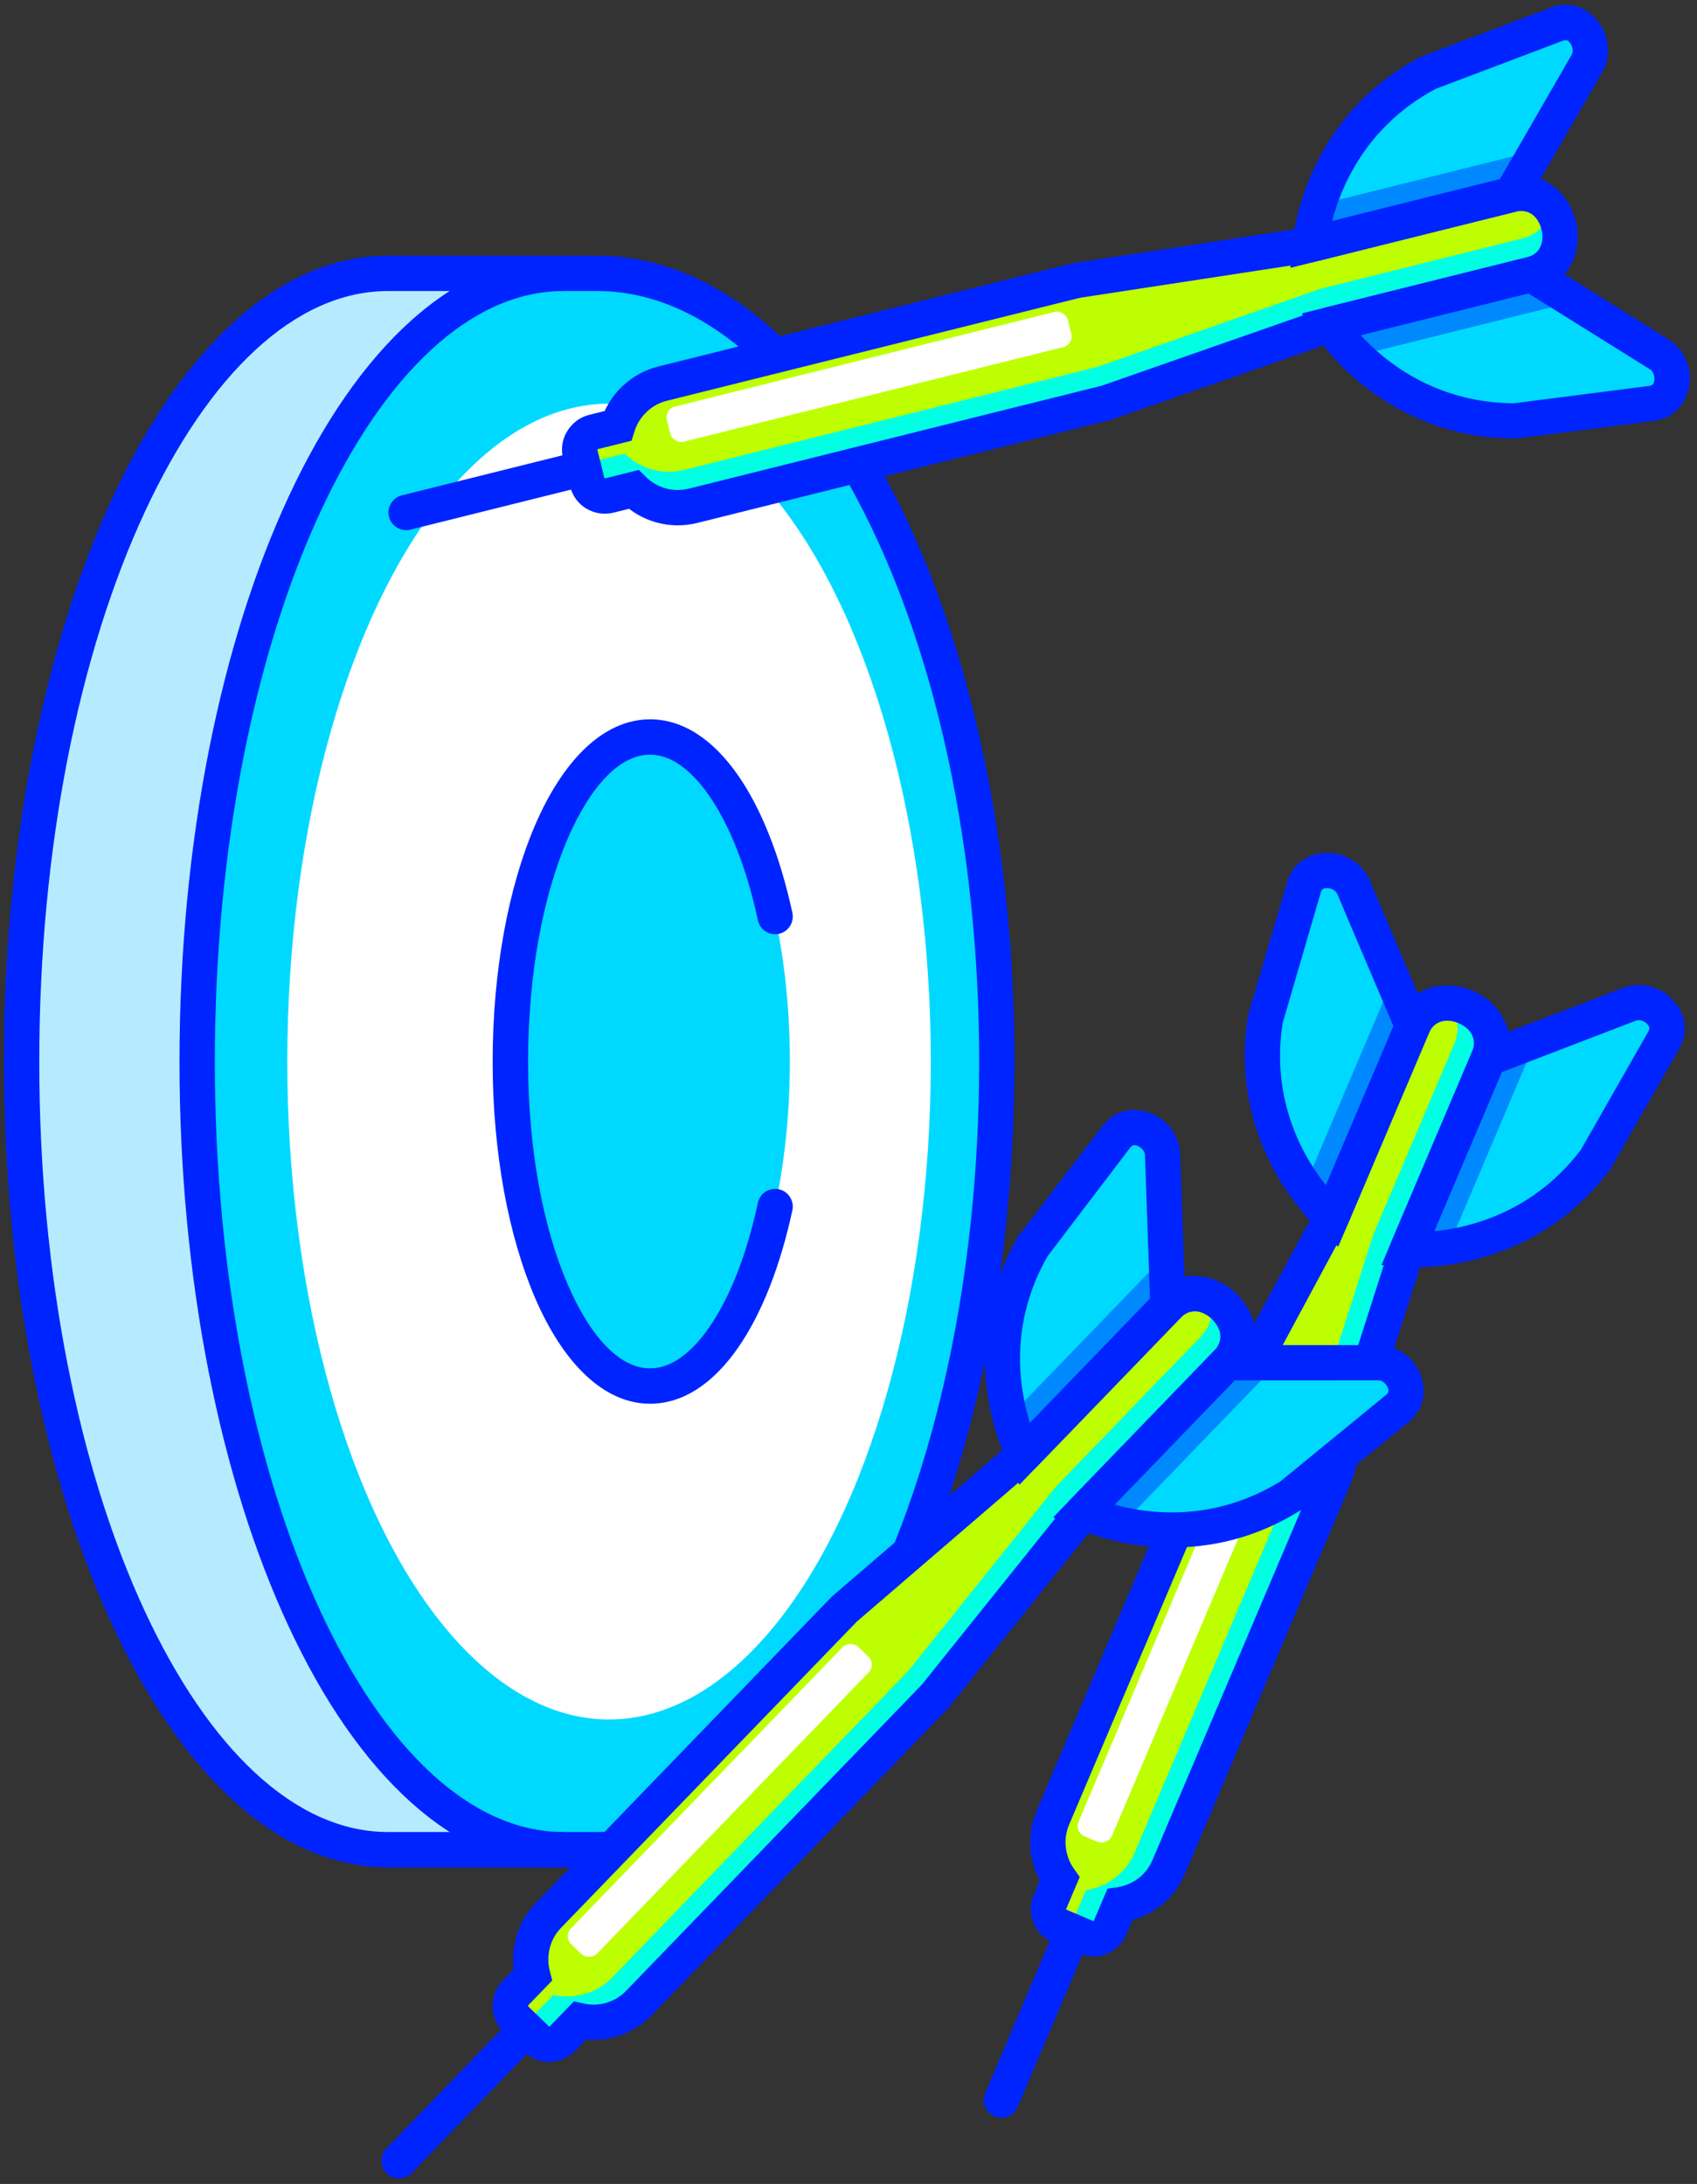 <?xml version="1.0" encoding="UTF-8"?>
<svg width="195px" height="251px" viewBox="0 0 195 251" version="1.1" xmlns="http://www.w3.org/2000/svg" xmlns:xlink="http://www.w3.org/1999/xlink">
    <rect x="0" y="0" width="195" height="251" fill="#333333" stroke="none"/>
    <!-- Generator: Sketch 49.3 (51167) - http://www.bohemiancoding.com/sketch -->
    <title>fail</title>
    <desc>Created with Sketch.</desc>
    <defs>
        <rect id="path-1" x="0" y="0" width="260" height="260"></rect>
    </defs>
    <g id="Page-1" stroke="none" stroke-width="1" fill="none" fill-rule="evenodd">
        <g id="fail" transform="translate(-28, -4)">
            <mask id="mask-2" fill="white">
                <use xlink:href="#path-1"></use>
            </mask>
            <g id="Mask"></g>
            <g id="Group-19-Copy-4" mask="url(#mask-2)">
                <g transform="translate(171.317, 178.806) rotate(293) translate(-171.317, -178.806) translate(96.317, 153.806)">
                    <path d="M110.928,29.737 C110.928,29.737 114.95,42.136 128.859,45.61 L144.612,47.467 C147.431,47.801 148.62,44.073 146.83,42.23 L134.765,29.737 L110.928,29.737 Z" id="Shape" fill="#00D9FF" fill-rule="evenodd"></path>
                    <path d="M34.875,17.765 L83.804,17.765 L110.928,20.277 L134.765,20.277 C140.657,20.277 140.657,29.737 134.765,29.737 L110.928,29.737 L83.804,32.235 L34.875,32.235 C32.269,32.235 29.971,30.846 28.702,28.761 L25.829,28.761 C24.666,28.761 23.731,27.826 23.731,26.663 L23.731,23.337 C23.731,22.187 24.666,21.239 25.829,21.239 L28.702,21.239 C29.971,19.154 32.269,17.765 34.875,17.765 Z" id="Shape" fill="#BDFF00" fill-rule="evenodd"></path>
                    <path d="M138.76,22.869 C139.962,25.675 138.626,29.737 134.765,29.737 L110.928,29.737 L83.804,32.235 L34.875,32.235 C32.269,32.235 29.971,30.846 28.702,28.761 L25.829,28.761 C24.666,28.761 23.731,27.826 23.731,26.663 L23.731,23.337 C23.731,23.176 23.744,23.029 23.785,22.869 C23.998,23.804 24.827,24.512 25.829,24.512 L28.702,24.512 C29.971,26.583 32.269,27.986 34.875,27.986 L83.804,27.986 L110.928,25.474 L134.765,25.474 C136.795,25.474 138.132,24.352 138.76,22.869 Z" id="Shape" fill="#00FFE3" fill-rule="evenodd"></path>
                    <path d="M110.928,20.277 C110.928,20.277 114.95,7.864 128.859,4.39 L144.612,2.546 C147.431,2.212 148.62,5.927 146.83,7.77 L134.765,20.277 L110.928,20.277 Z" id="Shape" fill="#00D9FF" fill-rule="evenodd"></path>
                    <path d="M110.928,20.277 C110.928,20.277 111.516,18.473 112.999,16.055 L138.84,16.055 L134.765,20.277 L110.928,20.277 Z" id="Shape" fill="#0089FF" fill-rule="evenodd"></path>
                    <path d="M110.928,29.737 C110.928,29.737 111.516,31.54 112.999,33.959 L138.84,33.959 L134.765,29.737 L110.928,29.737 Z" id="Shape" fill="#0089FF" fill-rule="evenodd"></path>
                    <rect id="Rectangle-path" fill="#FFFFFF" fill-rule="evenodd" x="34.34" y="20.664" width="47.487" height="4.169" rx="1.262"></rect>
                    <path d="M34.875,15.734 L83.804,15.734 L83.991,15.747 L110.928,18.246 L134.765,18.246 C137.864,18.246 139.855,20.05 140.737,22.361 C141.058,23.203 141.218,24.111 141.218,25.007 C141.218,25.902 141.058,26.797 140.737,27.652 C139.855,29.964 137.864,31.768 134.765,31.768 L110.928,31.768 L83.991,34.253 L83.804,34.266 L34.875,34.266 C33.231,34.266 31.694,33.839 30.358,33.09 C29.316,32.502 28.394,31.727 27.659,30.792 L25.829,30.792 C24.693,30.792 23.664,30.338 22.916,29.59 L22.903,29.59 C22.154,28.841 21.7,27.799 21.7,26.663 L21.7,23.337 C21.7,22.201 22.154,21.172 22.903,20.424 L22.916,20.424 C23.664,19.675 24.693,19.208 25.829,19.208 L27.659,19.208 C28.394,18.286 29.316,17.498 30.358,16.923 C31.694,16.161 33.231,15.734 34.875,15.734 Z M83.791,19.796 L34.875,19.796 C33.953,19.796 33.084,20.036 32.336,20.464 C31.548,20.905 30.893,21.533 30.425,22.294 L29.824,23.27 L28.702,23.27 L25.829,23.27 C25.802,23.27 25.789,23.283 25.775,23.283 L25.775,23.296 C25.762,23.31 25.762,23.323 25.762,23.337 L25.762,26.663 C25.762,26.677 25.762,26.704 25.775,26.717 C25.789,26.73 25.802,26.73 25.829,26.73 L28.702,26.73 L29.824,26.73 L30.425,27.706 C30.893,28.467 31.548,29.109 32.336,29.55 C33.084,29.964 33.953,30.204 34.875,30.204 L83.791,30.204 L110.741,27.719 L110.928,27.706 L134.765,27.706 C135.9,27.706 136.635,27.051 136.942,26.223 C137.089,25.848 137.156,25.434 137.156,25.007 C137.156,24.579 137.089,24.152 136.942,23.777 C136.635,22.949 135.9,22.308 134.765,22.308 L110.928,22.308 L110.741,22.294 L83.791,19.796 Z" id="Shape" fill="#0024FF" fill-rule="nonzero"></path>
                    <path d="M23.731,22.976 C24.853,22.976 25.762,23.884 25.762,25.007 C25.762,26.129 24.853,27.038 23.731,27.038 L2.7,27.038 C1.578,27.038 0.669,26.129 0.669,25.007 C0.669,23.884 1.578,22.976 2.7,22.976 L23.731,22.976 Z" id="Shape" fill="#0024FF" fill-rule="nonzero"></path>
                    <path d="M109.004,19.622 C109.017,19.582 113.373,6.167 128.364,2.426 L128.618,2.372 L144.385,0.529 C145.921,0.341 147.204,0.863 148.139,1.771 C148.567,2.185 148.928,2.693 149.182,3.254 C149.435,3.789 149.609,4.363 149.676,4.938 C149.836,6.421 149.422,8.011 148.286,9.173 L136.221,21.68 L135.62,22.308 L134.765,22.308 L110.928,22.308 L108.095,22.308 L109.004,19.622 Z M129.233,6.394 C120.441,8.626 115.978,14.692 114.054,18.246 L133.909,18.246 L145.374,6.367 C145.601,6.127 145.681,5.766 145.641,5.405 C145.614,5.245 145.574,5.098 145.52,4.965 C145.467,4.858 145.4,4.764 145.333,4.684 C145.227,4.59 145.053,4.537 144.839,4.55 L129.233,6.394 Z" id="Shape" fill="#0024FF" fill-rule="nonzero"></path>
                    <path d="M114.054,31.768 C115.978,35.308 120.441,41.374 129.233,43.619 L144.839,45.45 C145.053,45.476 145.227,45.423 145.333,45.316 C145.4,45.236 145.467,45.142 145.52,45.035 C145.574,44.915 145.614,44.768 145.641,44.595 C145.681,44.234 145.601,43.873 145.374,43.633 L133.909,31.768 L114.054,31.768 Z M128.364,47.574 C113.373,43.833 109.017,30.418 109.004,30.378 L108.095,27.706 L110.928,27.706 L134.765,27.706 L135.62,27.706 L136.221,28.32 L148.286,40.827 C149.422,42.002 149.836,43.579 149.676,45.062 C149.609,45.637 149.435,46.211 149.182,46.746 C148.928,47.307 148.567,47.815 148.139,48.229 C147.204,49.137 145.921,49.659 144.385,49.485 L128.618,47.628 L128.364,47.574 Z" id="Shape" fill="#0024FF" fill-rule="nonzero"></path>
                </g>
            </g>
            <g id="Group-20" mask="url(#mask-2)">
                <g transform="translate(28, 33)">
                    <path d="M68.607,183.584 L44.597,183.584 C21.335,183.584 2.482,143.032 2.482,93.007 C2.482,42.981 21.335,2.416 44.597,2.416 L68.607,2.416 C93.981,2.416 114.544,42.981 114.544,93.007 C114.544,143.032 93.981,183.584 68.607,183.584 Z" id="Shape" fill="#B6EBFF" fill-rule="evenodd"></path>
                    <ellipse id="Oval" fill="#00D9FF" fill-rule="evenodd" cx="68.607" cy="93.007" rx="45.937" ry="90.577"></ellipse>
                    <ellipse id="Oval" fill="#FFFFFF" fill-rule="evenodd" cx="69.984" cy="93.007" rx="36.971" ry="75.612"></ellipse>
                    <ellipse id="Oval" fill="#00D9FF" fill-rule="evenodd" cx="74.7" cy="93.007" rx="16.06" ry="37.292"></ellipse>
                    <path d="M68.607,185.615 L44.597,185.615 C32.104,185.615 20.934,175.019 12.97,157.903 C5.234,141.255 0.451,118.313 0.451,93.007 C0.451,67.7 5.234,44.745 12.97,28.097 C20.934,10.981 32.104,0.385 44.597,0.385 L68.607,0.385 C82.116,0.385 94.235,10.954 102.893,28.043 C111.351,44.705 116.575,67.673 116.575,93.007 C116.575,118.327 111.351,141.308 102.893,157.97 C94.235,175.046 82.116,185.615 68.607,185.615 Z M44.597,181.553 L68.607,181.553 C80.459,181.553 91.322,171.839 99.272,156.139 C107.449,140.026 112.513,117.699 112.513,93.007 C112.513,68.301 107.449,45.988 99.272,29.861 C91.322,14.161 80.459,4.447 68.607,4.447 L44.597,4.447 C33.828,4.447 23.94,14.134 16.658,29.794 C9.149,45.934 4.513,68.275 4.513,93.007 C4.513,117.725 9.149,140.066 16.658,156.206 C23.94,171.866 33.828,181.553 44.597,181.553 Z" id="Shape" fill="#0024FF" fill-rule="nonzero"></path>
                    <path d="M64.773,185.615 C52.28,185.615 41.11,175.019 33.16,157.903 C25.41,141.255 20.626,118.313 20.626,93.007 C20.626,67.7 25.41,44.745 33.16,28.097 C41.11,10.981 52.28,0.385 64.773,0.385 L64.773,4.447 C54.003,4.447 44.116,14.134 36.834,29.794 C29.338,45.934 24.688,68.275 24.688,93.007 C24.688,117.725 29.338,140.066 36.834,156.206 C44.116,171.866 54.003,181.553 64.773,181.553 L64.773,185.615 Z" id="Shape" fill="#0024FF" fill-rule="nonzero"></path>
                    <path d="M87.086,109.241 C87.313,108.145 88.396,107.45 89.491,107.678 C90.587,107.918 91.282,108.987 91.055,110.083 C89.652,116.576 87.487,122.054 84.801,125.903 C81.969,129.978 78.508,132.329 74.7,132.329 C69.382,132.329 64.719,127.68 61.486,120.17 C58.479,113.182 56.609,103.576 56.609,93.007 C56.609,82.424 58.479,72.818 61.486,65.83 C64.719,58.32 69.382,53.671 74.7,53.671 C78.508,53.671 81.969,56.022 84.801,60.097 C87.487,63.946 89.652,69.437 91.055,75.917 C91.282,77.013 90.587,78.095 89.491,78.322 C88.396,78.563 87.313,77.855 87.086,76.759 C85.804,70.813 83.853,65.843 81.461,62.409 C79.403,59.456 77.079,57.733 74.7,57.733 C71.159,57.733 67.792,61.447 65.214,67.433 C62.408,73.94 60.684,82.986 60.684,93.007 C60.684,103.028 62.408,112.06 65.214,118.567 C67.792,124.566 71.159,128.267 74.7,128.267 C77.079,128.267 79.403,126.557 81.461,123.591 C83.853,120.17 85.804,115.2 87.086,109.241 Z" id="Shape" fill="#0024FF" fill-rule="nonzero"></path>
                </g>
            </g>
            <g id="Group-19" mask="url(#mask-2)">
                <g transform="translate(144.82, 45.402) rotate(-14) translate(-144.82, -45.402) translate(69.82, 20.402)">
                    <path d="M110.928,29.737 C110.928,29.737 114.95,42.136 128.859,45.61 L144.612,47.467 C147.431,47.801 148.62,44.073 146.83,42.23 L134.765,29.737 L110.928,29.737 Z" id="Shape" fill="#00D9FF" fill-rule="evenodd"></path>
                    <path d="M34.875,17.765 L83.804,17.765 L110.928,20.277 L134.765,20.277 C140.657,20.277 140.657,29.737 134.765,29.737 L110.928,29.737 L83.804,32.235 L34.875,32.235 C32.269,32.235 29.971,30.846 28.702,28.761 L25.829,28.761 C24.666,28.761 23.731,27.826 23.731,26.663 L23.731,23.337 C23.731,22.187 24.666,21.239 25.829,21.239 L28.702,21.239 C29.971,19.154 32.269,17.765 34.875,17.765 Z" id="Shape" fill="#BDFF00" fill-rule="evenodd"></path>
                    <path d="M138.76,22.869 C139.962,25.675 138.626,29.737 134.765,29.737 L110.928,29.737 L83.804,32.235 L34.875,32.235 C32.269,32.235 29.971,30.846 28.702,28.761 L25.829,28.761 C24.666,28.761 23.731,27.826 23.731,26.663 L23.731,23.337 C23.731,23.176 23.744,23.029 23.785,22.869 C23.998,23.804 24.827,24.512 25.829,24.512 L28.702,24.512 C29.971,26.583 32.269,27.986 34.875,27.986 L83.804,27.986 L110.928,25.474 L134.765,25.474 C136.795,25.474 138.132,24.352 138.76,22.869 Z" id="Shape" fill="#00FFE3" fill-rule="evenodd"></path>
                    <path d="M110.928,20.277 C110.928,20.277 114.95,7.864 128.859,4.39 L144.612,2.546 C147.431,2.212 148.62,5.927 146.83,7.77 L134.765,20.277 L110.928,20.277 Z" id="Shape" fill="#00D9FF" fill-rule="evenodd"></path>
                    <path d="M110.928,20.277 C110.928,20.277 111.516,18.473 112.999,16.055 L138.84,16.055 L134.765,20.277 L110.928,20.277 Z" id="Shape" fill="#0089FF" fill-rule="evenodd"></path>
                    <path d="M110.928,29.737 C110.928,29.737 111.516,31.54 112.999,33.959 L138.84,33.959 L134.765,29.737 L110.928,29.737 Z" id="Shape" fill="#0089FF" fill-rule="evenodd"></path>
                    <rect id="Rectangle-path" fill="#FFFFFF" fill-rule="evenodd" x="34.34" y="20.664" width="47.487" height="4.169" rx="1.262"></rect>
                    <path d="M34.875,15.734 L83.804,15.734 L83.991,15.747 L110.928,18.246 L134.765,18.246 C137.864,18.246 139.855,20.05 140.737,22.361 C141.058,23.203 141.218,24.111 141.218,25.007 C141.218,25.902 141.058,26.797 140.737,27.652 C139.855,29.964 137.864,31.768 134.765,31.768 L110.928,31.768 L83.991,34.253 L83.804,34.266 L34.875,34.266 C33.231,34.266 31.694,33.839 30.358,33.09 C29.316,32.502 28.394,31.727 27.659,30.792 L25.829,30.792 C24.693,30.792 23.664,30.338 22.916,29.59 L22.903,29.59 C22.154,28.841 21.7,27.799 21.7,26.663 L21.7,23.337 C21.7,22.201 22.154,21.172 22.903,20.424 L22.916,20.424 C23.664,19.675 24.693,19.208 25.829,19.208 L27.659,19.208 C28.394,18.286 29.316,17.498 30.358,16.923 C31.694,16.161 33.231,15.734 34.875,15.734 Z M83.791,19.796 L34.875,19.796 C33.953,19.796 33.084,20.036 32.336,20.464 C31.548,20.905 30.893,21.533 30.425,22.294 L29.824,23.27 L28.702,23.27 L25.829,23.27 C25.802,23.27 25.789,23.283 25.775,23.283 L25.775,23.296 C25.762,23.31 25.762,23.323 25.762,23.337 L25.762,26.663 C25.762,26.677 25.762,26.704 25.775,26.717 C25.789,26.73 25.802,26.73 25.829,26.73 L28.702,26.73 L29.824,26.73 L30.425,27.706 C30.893,28.467 31.548,29.109 32.336,29.55 C33.084,29.964 33.953,30.204 34.875,30.204 L83.791,30.204 L110.741,27.719 L110.928,27.706 L134.765,27.706 C135.9,27.706 136.635,27.051 136.942,26.223 C137.089,25.848 137.156,25.434 137.156,25.007 C137.156,24.579 137.089,24.152 136.942,23.777 C136.635,22.949 135.9,22.308 134.765,22.308 L110.928,22.308 L110.741,22.294 L83.791,19.796 Z" id="Shape" fill="#0024FF" fill-rule="nonzero"></path>
                    <path d="M23.731,22.976 C24.853,22.976 25.762,23.884 25.762,25.007 C25.762,26.129 24.853,27.038 23.731,27.038 L2.7,27.038 C1.578,27.038 0.669,26.129 0.669,25.007 C0.669,23.884 1.578,22.976 2.7,22.976 L23.731,22.976 Z" id="Shape" fill="#0024FF" fill-rule="nonzero"></path>
                    <path d="M109.004,19.622 C109.017,19.582 113.373,6.167 128.364,2.426 L128.618,2.372 L144.385,0.529 C145.921,0.341 147.204,0.863 148.139,1.771 C148.567,2.185 148.928,2.693 149.182,3.254 C149.435,3.789 149.609,4.363 149.676,4.938 C149.836,6.421 149.422,8.011 148.286,9.173 L136.221,21.68 L135.62,22.308 L134.765,22.308 L110.928,22.308 L108.095,22.308 L109.004,19.622 Z M129.233,6.394 C120.441,8.626 115.978,14.692 114.054,18.246 L133.909,18.246 L145.374,6.367 C145.601,6.127 145.681,5.766 145.641,5.405 C145.614,5.245 145.574,5.098 145.52,4.965 C145.467,4.858 145.4,4.764 145.333,4.684 C145.227,4.59 145.053,4.537 144.839,4.55 L129.233,6.394 Z" id="Shape" fill="#0024FF" fill-rule="nonzero"></path>
                    <path d="M114.054,31.768 C115.978,35.308 120.441,41.374 129.233,43.619 L144.839,45.45 C145.053,45.476 145.227,45.423 145.333,45.316 C145.4,45.236 145.467,45.142 145.52,45.035 C145.574,44.915 145.614,44.768 145.641,44.595 C145.681,44.234 145.601,43.873 145.374,43.633 L133.909,31.768 L114.054,31.768 Z M128.364,47.574 C113.373,43.833 109.017,30.418 109.004,30.378 L108.095,27.706 L110.928,27.706 L134.765,27.706 L135.62,27.706 L136.221,28.32 L148.286,40.827 C149.422,42.002 149.836,43.579 149.676,45.062 C149.609,45.637 149.435,46.211 149.182,46.746 C148.928,47.307 148.567,47.815 148.139,48.229 C147.204,49.137 145.921,49.659 144.385,49.485 L128.618,47.628 L128.364,47.574 Z" id="Shape" fill="#0024FF" fill-rule="nonzero"></path>
                </g>
            </g>
            <g id="Group-19" mask="url(#mask-2)">
                <g transform="translate(124.083, 200.317) rotate(-46) translate(-124.083, -200.317) translate(49.083, 175.317)">
                    <path d="M110.928,29.737 C110.928,29.737 114.95,42.136 128.859,45.61 L144.612,47.467 C147.431,47.801 148.62,44.073 146.83,42.23 L134.765,29.737 L110.928,29.737 Z" id="Shape" fill="#00D9FF" fill-rule="evenodd"></path>
                    <path d="M34.875,17.765 L83.804,17.765 L110.928,20.277 L134.765,20.277 C140.657,20.277 140.657,29.737 134.765,29.737 L110.928,29.737 L83.804,32.235 L34.875,32.235 C32.269,32.235 29.971,30.846 28.702,28.761 L25.829,28.761 C24.666,28.761 23.731,27.826 23.731,26.663 L23.731,23.337 C23.731,22.187 24.666,21.239 25.829,21.239 L28.702,21.239 C29.971,19.154 32.269,17.765 34.875,17.765 Z" id="Shape" fill="#BDFF00" fill-rule="evenodd"></path>
                    <path d="M138.76,22.869 C139.962,25.675 138.626,29.737 134.765,29.737 L110.928,29.737 L83.804,32.235 L34.875,32.235 C32.269,32.235 29.971,30.846 28.702,28.761 L25.829,28.761 C24.666,28.761 23.731,27.826 23.731,26.663 L23.731,23.337 C23.731,23.176 23.744,23.029 23.785,22.869 C23.998,23.804 24.827,24.512 25.829,24.512 L28.702,24.512 C29.971,26.583 32.269,27.986 34.875,27.986 L83.804,27.986 L110.928,25.474 L134.765,25.474 C136.795,25.474 138.132,24.352 138.76,22.869 Z" id="Shape" fill="#00FFE3" fill-rule="evenodd"></path>
                    <path d="M110.928,20.277 C110.928,20.277 114.95,7.864 128.859,4.39 L144.612,2.546 C147.431,2.212 148.62,5.927 146.83,7.77 L134.765,20.277 L110.928,20.277 Z" id="Shape" fill="#00D9FF" fill-rule="evenodd"></path>
                    <path d="M110.928,20.277 C110.928,20.277 111.516,18.473 112.999,16.055 L138.84,16.055 L134.765,20.277 L110.928,20.277 Z" id="Shape" fill="#0089FF" fill-rule="evenodd"></path>
                    <path d="M110.928,29.737 C110.928,29.737 111.516,31.54 112.999,33.959 L138.84,33.959 L134.765,29.737 L110.928,29.737 Z" id="Shape" fill="#0089FF" fill-rule="evenodd"></path>
                    <rect id="Rectangle-path" fill="#FFFFFF" fill-rule="evenodd" x="34.34" y="20.664" width="47.487" height="4.169" rx="1.262"></rect>
                    <path d="M34.875,15.734 L83.804,15.734 L83.991,15.747 L110.928,18.246 L134.765,18.246 C137.864,18.246 139.855,20.05 140.737,22.361 C141.058,23.203 141.218,24.111 141.218,25.007 C141.218,25.902 141.058,26.797 140.737,27.652 C139.855,29.964 137.864,31.768 134.765,31.768 L110.928,31.768 L83.991,34.253 L83.804,34.266 L34.875,34.266 C33.231,34.266 31.694,33.839 30.358,33.09 C29.316,32.502 28.394,31.727 27.659,30.792 L25.829,30.792 C24.693,30.792 23.664,30.338 22.916,29.59 L22.903,29.59 C22.154,28.841 21.7,27.799 21.7,26.663 L21.7,23.337 C21.7,22.201 22.154,21.172 22.903,20.424 L22.916,20.424 C23.664,19.675 24.693,19.208 25.829,19.208 L27.659,19.208 C28.394,18.286 29.316,17.498 30.358,16.923 C31.694,16.161 33.231,15.734 34.875,15.734 Z M83.791,19.796 L34.875,19.796 C33.953,19.796 33.084,20.036 32.336,20.464 C31.548,20.905 30.893,21.533 30.425,22.294 L29.824,23.27 L28.702,23.27 L25.829,23.27 C25.802,23.27 25.789,23.283 25.775,23.283 L25.775,23.296 C25.762,23.31 25.762,23.323 25.762,23.337 L25.762,26.663 C25.762,26.677 25.762,26.704 25.775,26.717 C25.789,26.73 25.802,26.73 25.829,26.73 L28.702,26.73 L29.824,26.73 L30.425,27.706 C30.893,28.467 31.548,29.109 32.336,29.55 C33.084,29.964 33.953,30.204 34.875,30.204 L83.791,30.204 L110.741,27.719 L110.928,27.706 L134.765,27.706 C135.9,27.706 136.635,27.051 136.942,26.223 C137.089,25.848 137.156,25.434 137.156,25.007 C137.156,24.579 137.089,24.152 136.942,23.777 C136.635,22.949 135.9,22.308 134.765,22.308 L110.928,22.308 L110.741,22.294 L83.791,19.796 Z" id="Shape" fill="#0024FF" fill-rule="nonzero"></path>
                    <path d="M23.731,22.976 C24.853,22.976 25.762,23.884 25.762,25.007 C25.762,26.129 24.853,27.038 23.731,27.038 L2.7,27.038 C1.578,27.038 0.669,26.129 0.669,25.007 C0.669,23.884 1.578,22.976 2.7,22.976 L23.731,22.976 Z" id="Shape" fill="#0024FF" fill-rule="nonzero"></path>
                    <path d="M109.004,19.622 C109.017,19.582 113.373,6.167 128.364,2.426 L128.618,2.372 L144.385,0.529 C145.921,0.341 147.204,0.863 148.139,1.771 C148.567,2.185 148.928,2.693 149.182,3.254 C149.435,3.789 149.609,4.363 149.676,4.938 C149.836,6.421 149.422,8.011 148.286,9.173 L136.221,21.68 L135.62,22.308 L134.765,22.308 L110.928,22.308 L108.095,22.308 L109.004,19.622 Z M129.233,6.394 C120.441,8.626 115.978,14.692 114.054,18.246 L133.909,18.246 L145.374,6.367 C145.601,6.127 145.681,5.766 145.641,5.405 C145.614,5.245 145.574,5.098 145.52,4.965 C145.467,4.858 145.4,4.764 145.333,4.684 C145.227,4.59 145.053,4.537 144.839,4.55 L129.233,6.394 Z" id="Shape" fill="#0024FF" fill-rule="nonzero"></path>
                    <path d="M114.054,31.768 C115.978,35.308 120.441,41.374 129.233,43.619 L144.839,45.45 C145.053,45.476 145.227,45.423 145.333,45.316 C145.4,45.236 145.467,45.142 145.52,45.035 C145.574,44.915 145.614,44.768 145.641,44.595 C145.681,44.234 145.601,43.873 145.374,43.633 L133.909,31.768 L114.054,31.768 Z M128.364,47.574 C113.373,43.833 109.017,30.418 109.004,30.378 L108.095,27.706 L110.928,27.706 L134.765,27.706 L135.62,27.706 L136.221,28.32 L148.286,40.827 C149.422,42.002 149.836,43.579 149.676,45.062 C149.609,45.637 149.435,46.211 149.182,46.746 C148.928,47.307 148.567,47.815 148.139,48.229 C147.204,49.137 145.921,49.659 144.385,49.485 L128.618,47.628 L128.364,47.574 Z" id="Shape" fill="#0024FF" fill-rule="nonzero"></path>
                </g>
            </g>
        </g>
    </g>
</svg>